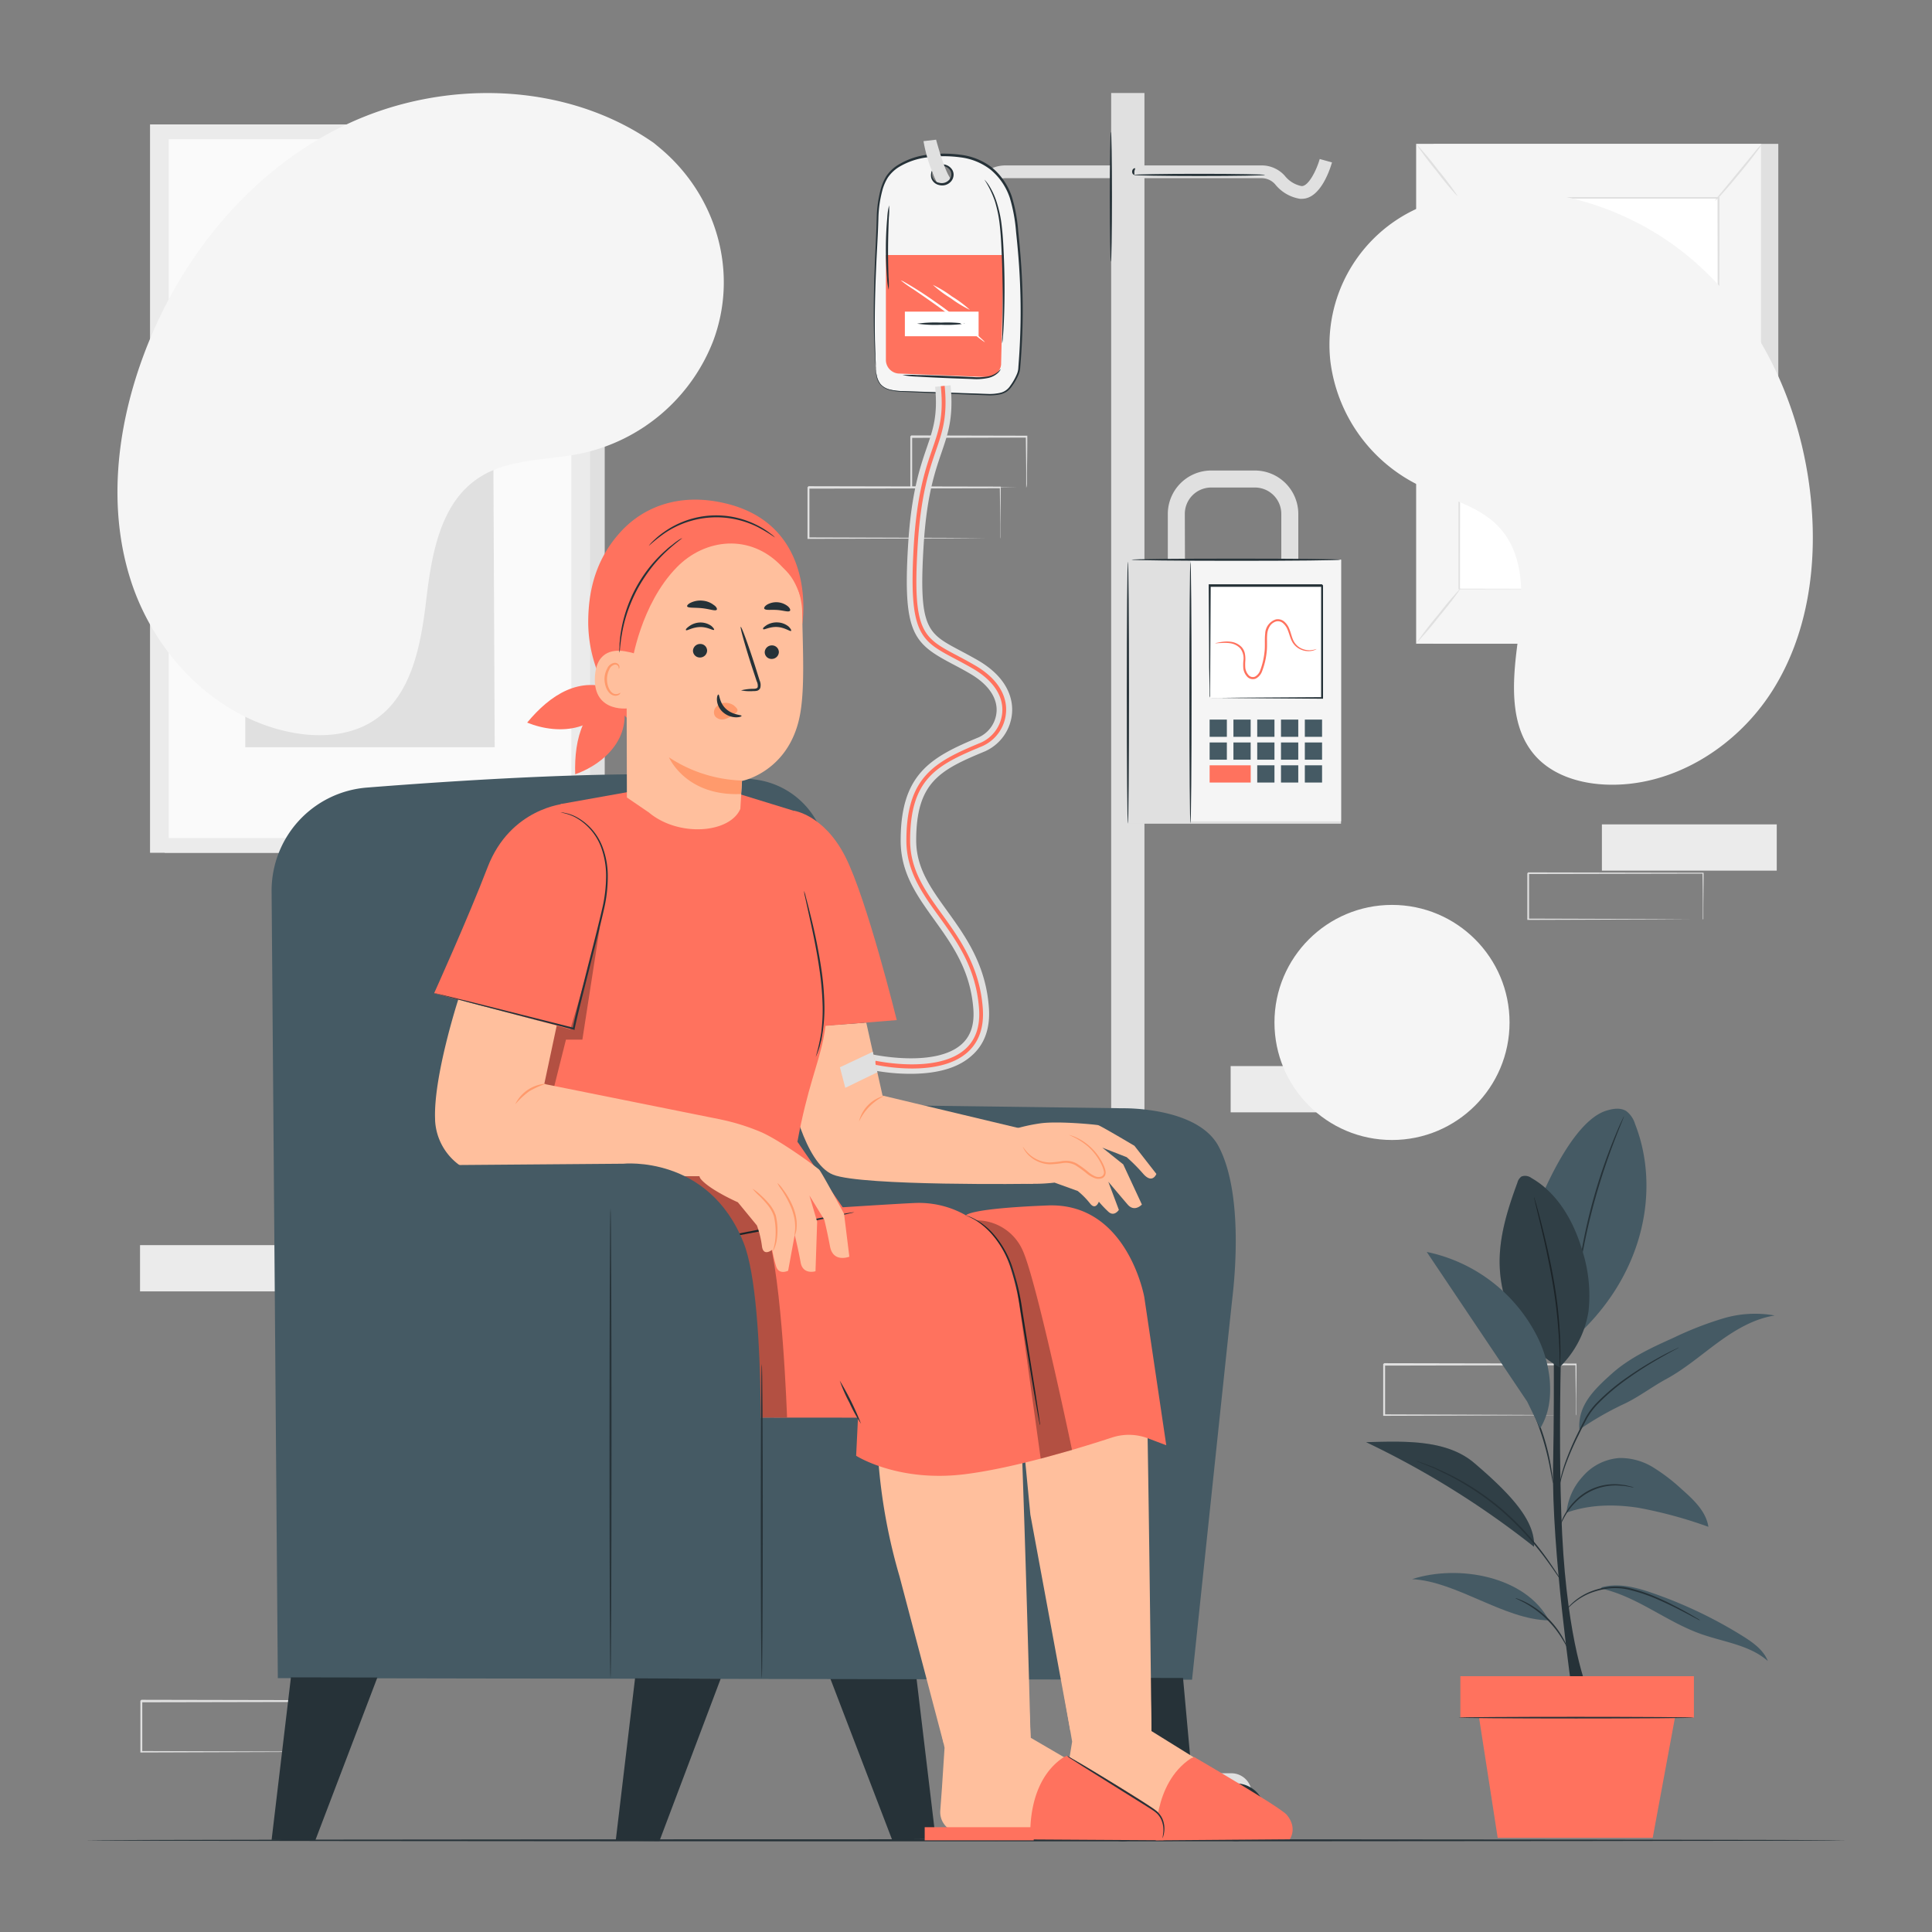 <svg xmlns="http://www.w3.org/2000/svg" viewBox="0 0 500 500"><rect x="0" y="0" width="500" height="500" fill="#808080" stroke="none"/><g id="background-complete"><path d="M407.81,366.31a2.17,2.17,0,0,1,0-.24l0-.67c0-.62,0-1.48,0-2.59,0-2.27-.05-5.53-.08-9.64l.15.15-49.67.1.25-.25h0v6.66c0,2.19,0,4.35,0,6.46l-.25-.25,35.41.12,10.44.07,2.83,0,.74,0h.26s-.07,0-.23,0h-.71l-2.77,0-10.39.07-35.58.11h-.24v-.25c0-2.11,0-4.27,0-6.46v-6.66h0c.51-.51.14-.14.26-.25l49.67.1H408v.15c0,4.15-.07,7.44-.09,9.73,0,1.09,0,2,0,2.56,0,.26,0,.47,0,.64S407.82,366.32,407.81,366.31Z" style="fill:#e0e0e0"></path><path d="M86.17,453.44a1.35,1.35,0,0,1,0-.24c0-.18,0-.4,0-.67,0-.62,0-1.49,0-2.59,0-2.27,0-5.53-.08-9.64l.15.15-49.67.1.25-.25h0v3.34c0,1.11,0,2.22,0,3.31v6.47l-.25-.25,35.4.11,10.45.07,2.83,0h.74l.26,0h-.23l-.71,0-2.77,0-10.39.07-35.58.12h-.24v-.25q0-3.17,0-6.47v-6.65h0l.26-.26,49.67.1h.15v.16c0,4.15-.06,7.44-.08,9.73,0,1.09,0,1.94,0,2.55v.65C86.18,453.37,86.17,453.44,86.17,453.44Z" style="fill:#e0e0e0"></path><path d="M258.84,139.35s0-.09,0-.24l0-.67c0-.62,0-1.48,0-2.59,0-2.27,0-5.53-.09-9.64l.15.15-49.67.1.25-.25h0v13.12l-.25-.25,35.4.11,10.45.08,2.82,0h.74l.26,0s-.07,0-.23,0h-.7l-2.78,0-10.39.07-35.57.12h-.25v-6.71c0-1.1,0-2.21,0-3.32v-3.34h0c.51-.51.15-.14.26-.26l49.67.1H259v.16c0,4.15-.07,7.44-.09,9.73,0,1.09,0,1.94,0,2.55,0,.27,0,.48,0,.65S258.85,139.36,258.84,139.35Z" style="fill:#e0e0e0"></path><path d="M265.58,126.21a1.41,1.41,0,0,1,0-.25c0-.19,0-.42,0-.7,0-.65,0-1.52,0-2.63,0-2.31-.06-5.56-.1-9.56l.18.18-29.85.07c-.22.23.31-.31.26-.25h0v6.75c0,2.19,0,4.33,0,6.37l-.24-.24,21.35.11,6.22.07,1.68,0,.6,0a3.51,3.51,0,0,1-.54,0l-1.63,0-6.16.06-21.52.12h-.24v-.24c0-2,0-4.18,0-6.37v-6.75h0c-.06.05.48-.48.25-.26l29.85.07h.18v.19c0,4-.07,7.34-.1,9.67,0,1.09,0,2,0,2.59S265.59,126.22,265.58,126.21Z" style="fill:#e0e0e0"></path><rect x="36.24" y="322.24" width="45.25" height="11.97" style="fill:#ebebeb"></rect><rect x="318.49" y="275.9" width="45.25" height="11.97" style="fill:#ebebeb"></rect><rect x="42.62" y="32.2" width="113.88" height="188.5" style="fill:#e0e0e0"></rect><rect x="38.83" y="32.2" width="113.88" height="188.5" style="fill:#ebebeb"></rect><rect x="43.68" y="36.02" width="104.18" height="180.86" style="fill:#fafafa"></rect><rect x="63.51" y="59.52" width="64.06" height="133.86" style="fill:#ebebeb"></rect><path d="M63.51,146c-.14-12.5,11.1-24.71,23.48-26.46,5.91-.83,12.18.34,17.7-1.92,9.84-4,13-17.12,22.89-21l.45,96.75H63.51Z" style="fill:#e0e0e0"></path><rect x="370.97" y="37.23" width="89.25" height="129.36" style="fill:#e0e0e0"></rect><rect x="366.5" y="37.23" width="89.25" height="129.36" style="fill:#f5f5f5"></rect><rect x="377.59" y="51.24" width="67.07" height="101.34" style="fill:#fff"></rect><path d="M444.66,152.58s0-.17,0-.49,0-.82,0-1.44c0-1.28,0-3.14,0-5.56,0-4.86,0-11.93-.06-20.88,0-17.87-.07-43.17-.11-73l.22.22-67.06,0h0l.24-.24c0,38.23,0,73.48-.05,101.34l-.19-.19,48.82.1,13.49,0,3.54,0,1.22,0-1.18,0-3.51,0-13.44,0-48.94.1h-.19v-.19c0-27.86,0-63.11,0-101.34V51h.25l67.06,0h.23v.22c0,29.86-.08,55.21-.1,73.12,0,8.92,0,16-.06,20.83,0,2.4,0,4.25,0,5.51,0,.61,0,1.08,0,1.41S444.66,152.58,444.66,152.58Z" style="fill:#e0e0e0"></path><path d="M456,37.23a15.59,15.59,0,0,1-1.59,2.31c-1,1.39-2.51,3.27-4.19,5.31S447,48.7,445.81,50a14.92,14.92,0,0,1-2,2,17.88,17.88,0,0,1,1.7-2.22l4.3-5.22,4.29-5.21A18,18,0,0,1,456,37.23Z" style="fill:#e0e0e0"></path><path d="M445,152.25a83.39,83.39,0,0,0,11.7,14.63" style="fill:#fff"></path><path d="M456.7,166.88a12.91,12.91,0,0,1-2-1.85,63.75,63.75,0,0,1-4.41-5,62.84,62.84,0,0,1-3.88-5.4,13.16,13.16,0,0,1-1.37-2.4,18.9,18.9,0,0,1,1.65,2.21c1,1.38,2.37,3.27,4,5.29s3.15,3.78,4.28,5A19.38,19.38,0,0,1,456.7,166.88Z" style="fill:#e0e0e0"></path><path d="M366.49,166.49q5.85-7.22,11.69-14.42" style="fill:#fff"></path><path d="M378.18,152.07a90.89,90.89,0,0,1-5.66,7.36,92.83,92.83,0,0,1-6,7.06,89.93,89.93,0,0,1,5.66-7.37A86.68,86.68,0,0,1,378.18,152.07Z" style="fill:#e0e0e0"></path><path d="M366.5,37.23A79.4,79.4,0,0,1,372.18,44a77.28,77.28,0,0,1,5.29,7.09,79.49,79.49,0,0,1-5.67-6.79A83.7,83.7,0,0,1,366.5,37.23Z" style="fill:#e0e0e0"></path><rect x="401.31" y="71.82" width="22.46" height="63.77" style="fill:#e0e0e0"></rect><rect x="414.57" y="213.35" width="45.25" height="11.97" style="fill:#ebebeb"></rect><path d="M440.68,237.93a2,2,0,0,1,0-.22l0-.61c0-.56,0-1.35,0-2.36,0-2.06,0-5-.08-8.78l.14.14-45.25.09c.11-.1-.23.23.23-.23h0v12l-.23-.22,32.25.1,9.52.06,2.57,0,.67,0h.24s-.06,0-.21,0h-.64l-2.53,0-9.46.06-32.41.11h-.22v-.23c0-1.92,0-3.89,0-5.89V226h0l.23-.23,45.25.09h.14V226c0,3.78-.06,6.78-.07,8.87,0,1,0,1.77,0,2.32,0,.24,0,.44,0,.59S440.69,237.94,440.68,237.93Z" style="fill:#e0e0e0"></path></g><g id="background-simple"><path d="M169.21,37l1.53,1.27C183.65,49,189.86,65.9,186.35,82.17a43,43,0,0,1-1.81,6.16,47.28,47.28,0,0,1-34,29c-9,1.88-18.92,1.29-26.57,6.29-10,6.5-12.25,19.75-13.64,31.48s-3.7,25-13.7,31.44c-6.26,4.05-14.35,4.42-21.69,2.91-19.44-4-34.91-20.28-41-38.95s-3.8-39.24,2.89-57.67c9.37-25.81,27.92-48.91,53-60.7S146.48,21.12,169.21,37Z" style="fill:#f5f5f5"></path><path d="M368.45,53.17l-1.58.75a38.73,38.73,0,0,0-22.58,39.49,41.43,41.43,0,0,0,22.55,32c7.22,3.56,15.77,5.21,21.19,11.11,7.05,7.69,6.1,19.42,4.74,29.68s-2.28,22,4.8,29.67c4.44,4.79,11.22,6.86,17.78,7.17,17.37.83,34-9.63,43.26-24.16s11.74-32.48,10.06-49.57c-2.35-24-13.08-47.58-31.78-63S391.19,44.63,368.45,53.17Z" style="fill:#f5f5f5"></path><circle cx="360.25" cy="264.61" r="30.42" style="fill:#f5f5f5"></circle></g><g id="Floor"><path d="M477.88,476.28c0,.14-102,.26-227.87.26s-227.89-.12-227.89-.26S124.13,476,250,476,477.88,476.13,477.88,476.28Z" style="fill:#263238"></path></g><g id="Plant"><path d="M406.94,438.43s-5.44-37.42-5-59.19,0-46.26,0-46.26h2.51s-1.7,43.21.15,69.27,6.71,36.18,6.71,36.18h-4.35" style="fill:#263238"></path><path d="M423.15,290.88a6.57,6.57,0,0,0-2.28-3.34c-1.6-1-3.68-.59-5.46,0-7.57,2.68-14.29,16.81-17.35,24.24l10.06,33.89C426.27,328.87,429.42,306.77,423.15,290.88Z" style="fill:#455a64"></path><path d="M420.28,288.91a2.12,2.12,0,0,1-.15.44l-.49,1.24c-.44,1.06-1.06,2.62-1.8,4.54-1.48,3.85-3.37,9.23-5.06,15.29s-2.83,11.65-3.55,15.72c-.36,2-.63,3.68-.8,4.82-.08.53-.16,1-.21,1.31a2.85,2.85,0,0,1-.1.45,1.46,1.46,0,0,1,0-.46c0-.35.08-.79.13-1.32.13-1.15.35-2.81.67-4.85A143.5,143.5,0,0,1,417.57,295c.77-1.91,1.43-3.45,1.92-4.5l.57-1.2A2.07,2.07,0,0,1,420.28,288.91Z" style="fill:#263238"></path><path d="M403.64,353.84c-9.42-5.21-15-15-15.5-25.77-.36-7.52,1.95-14.91,4.57-22a2.78,2.78,0,0,1,1.06-1.59,2.7,2.7,0,0,1,2.57.4c6.85,3.9,11,11.34,13.21,18.91a38.18,38.18,0,0,1,1.56,15.55,25.84,25.84,0,0,1-7.47,14.47" style="fill:#455a64"></path><path d="M403.64,353.84a2.71,2.71,0,0,1,0-.45c0-.35,0-.78,0-1.31,0-1.12-.05-2.76-.14-4.77a130.33,130.33,0,0,0-1.75-15.66c-1.05-6.07-2.31-11.51-3.25-15.44-.46-1.92-.84-3.5-1.12-4.65-.11-.52-.21-.94-.29-1.27a2.14,2.14,0,0,1-.07-.45,1.59,1.59,0,0,1,.15.43l.37,1.25c.31,1.08.74,2.66,1.24,4.62,1,3.91,2.33,9.35,3.38,15.44a113.9,113.9,0,0,1,1.63,15.71c.06,2,.06,3.67,0,4.8,0,.52,0,1-.05,1.3A1.66,1.66,0,0,1,403.64,353.84Z" style="fill:#263238"></path><g style="opacity:0.3"><path d="M403.64,353.84c-9.42-5.21-15-15-15.5-25.77-.36-7.52,1.95-14.91,4.57-22a2.78,2.78,0,0,1,1.06-1.59,2.7,2.7,0,0,1,2.57.4c6.85,3.9,11,11.34,13.21,18.91a38.18,38.18,0,0,1,1.56,15.55,25.84,25.84,0,0,1-7.47,14.47"></path></g><path d="M414.28,411.09c9.28,2,16.92,8.58,25.88,11.77,5.92,2.1,12.62,2.85,17.35,7-1.14-2.87-3.83-4.77-6.44-6.41a115.23,115.23,0,0,0-23.45-11.19c-4.21-1.46-8.78-2.67-13.08-1.48" style="fill:#455a64"></path><path d="M400.87,419.36c-11.63-.19-23.86-10.09-35.43-10.68,12.1-3.91,29.44-.71,35.43,10.68" style="fill:#455a64"></path><path d="M405.41,391.48c5.9-2.13,12.38-2.23,18.58-1.27a113.72,113.72,0,0,1,18.14,4.93c-.6-4-3.87-7.06-6.93-9.75a48,48,0,0,0-7.29-5.59,16.2,16.2,0,0,0-8.73-2.47,13.79,13.79,0,0,0-9.64,4.86,16,16,0,0,0-4.13,9.29" style="fill:#455a64"></path><path d="M381.55,378.64c-7.31-6.24-18.39-5.63-28-5.41A227.88,227.88,0,0,1,397,400.3C397.38,393.5,390.79,386.53,381.55,378.64Z" style="fill:#455a64"></path><g style="opacity:0.3"><path d="M381.55,378.64c-7.31-6.24-18.39-5.63-28-5.41A227.88,227.88,0,0,1,397,400.3C397.38,393.5,390.79,386.53,381.55,378.64Z"></path></g><path d="M408.7,370A81.85,81.85,0,0,1,420,363.48c3.85-1.75,7.44-4.53,11.16-6.55,4.82-2.61,9-6.24,13.43-9.48s9.29-6.16,14.7-7a28.77,28.77,0,0,0-13.38.77,87.35,87.35,0,0,0-12.6,4.9c-5.7,2.57-11.51,5.21-16.17,9.38s-8.89,8.29-8.39,14.53" style="fill:#455a64"></path><path d="M439.94,419.36l-.36-.16-1-.53c-.87-.46-2.13-1.15-3.71-1.95-.78-.41-1.65-.84-2.59-1.29s-1.95-.92-3-1.38a43.79,43.79,0,0,0-7.16-2.49,15.37,15.37,0,0,0-7.45-.19,20.28,20.28,0,0,0-3.16.94,16,16,0,0,0-2.55,1.31,16.44,16.44,0,0,0-3.21,2.65c-.67.72-1,1.16-1,1.14a1.33,1.33,0,0,1,.21-.34c.15-.22.38-.53.7-.91a15.06,15.06,0,0,1,3.17-2.79,16,16,0,0,1,2.58-1.38,20.35,20.35,0,0,1,3.2-1,15.51,15.51,0,0,1,7.64.15,42.51,42.51,0,0,1,7.21,2.55c1.08.48,2.09.95,3,1.42s1.8.91,2.57,1.34c1.57.83,2.81,1.56,3.66,2.07l1,.59C439.84,419.26,440,419.34,439.94,419.36Z" style="fill:#263238"></path><path d="M392.2,413.6a2.56,2.56,0,0,1,.72.21,15.88,15.88,0,0,1,1.9.82,23.07,23.07,0,0,1,9.71,9.33,18.2,18.2,0,0,1,.9,1.86,3,3,0,0,1,.24.72c-.07,0-.5-1-1.4-2.43a25.53,25.53,0,0,0-4.19-5.24,26.36,26.36,0,0,0-5.4-4C393.17,414.06,392.17,413.67,392.2,413.6Z" style="fill:#263238"></path><path d="M366.48,378.06a2.72,2.72,0,0,1,.5.15l1.39.49,2.2.81c.86.32,1.79.79,2.84,1.26a66.64,66.64,0,0,1,15.13,9.64,72.88,72.88,0,0,1,7.06,6.95,75.93,75.93,0,0,1,5,6.34c1.32,1.88,2.33,3.45,3,4.53.33.51.59.92.79,1.25a3.11,3.11,0,0,1,.26.44,2.5,2.5,0,0,1-.32-.4c-.21-.27-.5-.67-.86-1.2-.74-1.06-1.78-2.6-3.13-4.45s-3.05-4-5.06-6.26a77.13,77.13,0,0,0-7-6.89,71.06,71.06,0,0,0-15-9.69c-1-.48-2-1-2.81-1.3l-2.17-.88-1.36-.56A3.6,3.6,0,0,1,366.48,378.06Z" style="fill:#263238"></path><path d="M422.85,384.94a3.53,3.53,0,0,1-.93-.12l-1.07-.19c-.41-.08-.9-.09-1.43-.14a14.57,14.57,0,0,0-8,1.58,14.4,14.4,0,0,0-3.64,2.69,17.06,17.06,0,0,0-2.34,2.89,24.81,24.81,0,0,0-1.59,3.05,3.06,3.06,0,0,1,.23-.9,13.29,13.29,0,0,1,1.12-2.3,15.46,15.46,0,0,1,2.31-3,14.15,14.15,0,0,1,11.92-4.29c.53.07,1,.1,1.44.2l1.06.27A5,5,0,0,1,422.85,384.94Z" style="fill:#263238"></path><path d="M434.53,348.71a4.47,4.47,0,0,1-.44.27l-1.3.7c-1.13.61-2.75,1.51-4.72,2.67s-4.28,2.62-6.74,4.38a56,56,0,0,0-7.51,6.3,19.09,19.09,0,0,0-3.08,4c-.76,1.46-1.49,2.87-2.15,4.23a74.46,74.46,0,0,0-3.23,7.35,43.52,43.52,0,0,0-1.57,5.18c-.3,1.24-.41,1.94-.45,1.93a2.47,2.47,0,0,1,.05-.51c0-.34.11-.83.24-1.46a37.42,37.42,0,0,1,1.45-5.24,70.81,70.81,0,0,1,3.16-7.42c.66-1.37,1.39-2.78,2.14-4.25a19,19,0,0,1,3.14-4.08,54.4,54.4,0,0,1,7.59-6.32c2.49-1.75,4.82-3.18,6.81-4.33s3.64-2,4.79-2.55l1.34-.64A1.77,1.77,0,0,1,434.53,348.71Z" style="fill:#263238"></path><path d="M401.94,383.9a4.68,4.68,0,0,1-.23-1c-.14-.72-.31-1.62-.51-2.69a68.76,68.76,0,0,0-5.52-17.08l-1.13-2.49a5.27,5.27,0,0,1-.38-.93,3.94,3.94,0,0,1,.52.86c.31.57.74,1.4,1.26,2.43a58,58,0,0,1,5.54,17.16c.18,1.14.31,2.07.38,2.71A5.81,5.81,0,0,1,401.94,383.9Z" style="fill:#263238"></path><path d="M401.1,357.46a31.76,31.76,0,0,0-3.78-12.55A41.44,41.44,0,0,0,369.24,324l26,38.74,3.36,6.92C400.88,365.87,401.39,361.85,401.1,357.46Z" style="fill:#455a64"></path><rect x="377.94" y="433.8" width="60.44" height="10.71" style="fill:#FF725E"></rect><polygon points="382.45 442.39 387.6 475.62 427.72 475.62 433.87 442.39 382.45 442.39" style="fill:#FF725E"></polygon><path d="M438.34,444.52c0,.12-13.63.22-30.44.22s-30.45-.1-30.45-.22,13.63-.21,30.45-.21S438.34,444.41,438.34,444.52Z" style="fill:#263238"></path></g><g id="Character"><path d="M336.92,51.45l-.48,0A10.33,10.33,0,0,1,330,47.69a4.65,4.65,0,0,0-3.5-1.58H260.26a5.83,5.83,0,0,0-4,1.59c-1.77,1.66-4.5,3.64-7.43,3.64-3.73,0-6.41-3.32-7.41-6.62l3.16-.95c.52,1.71,2.08,4.27,4.25,4.27,1.45,0,3.29-1,5.18-2.74a9.1,9.1,0,0,1,6.24-2.49h66.26a8,8,0,0,1,6,2.69,7.37,7.37,0,0,0,4.29,2.65c1.76.18,3.89-4,4.74-7l3.18.88C344.43,43,342,51.45,336.92,51.45Z" style="fill:#e0e0e0"></path><rect x="287.57" y="24.06" width="8.61" height="434.86" transform="translate(583.75 482.99) rotate(180)" style="fill:#e0e0e0"></rect><path d="M257.25,464.17h66.68a5.25,5.25,0,0,0-5.25-5.25H262.49a5.25,5.25,0,0,0-5.24,5.25Z" style="fill:#e0e0e0"></path><path d="M312.41,469a7.46,7.46,0,1,0,7.45-7.45A7.46,7.46,0,0,0,312.41,469Z" style="fill:#263238"></path><circle cx="257.83" cy="469" r="7.45" transform="translate(-71.64 47.23) rotate(-9.2)" style="fill:#263238"></circle><circle cx="290.59" cy="469.05" r="7.45" transform="translate(-75.12 55.88) rotate(-9.73)" style="fill:#263238"></circle><path d="M293.39,45.27c0-.16,7.6-.29,17-.29s17,.13,17,.29-7.61.29-17,.29S293.39,45.43,293.39,45.27Z" style="fill:#263238"></path><path d="M293.54,45.19c-.09.14-.63-.2-.54-.9s.74-.86.78-.7-.17.42-.21.79S293.65,45.08,293.54,45.19Z" style="fill:#263238"></path><path d="M287.5,67.72c-.16,0-.29-7.53-.29-16.8s.13-16.8.29-16.8.28,7.52.28,16.8S287.65,67.72,287.5,67.72Z" style="fill:#263238"></path><path d="M336,151.05H302.23V133a11.25,11.25,0,0,1,11.23-11.23h11.27A11.25,11.25,0,0,1,336,133Zm-29.33-4.4h24.93V133a6.83,6.83,0,0,0-6.83-6.83H313.46a6.83,6.83,0,0,0-6.83,6.83Z" style="fill:#e0e0e0"></path><rect x="291.91" y="144.85" width="55.16" height="68.31" transform="translate(638.97 358.02) rotate(180)" style="fill:#e0e0e0"></rect><rect x="308.09" y="144.85" width="38.97" height="67.7" transform="translate(655.16 357.4) rotate(180)" style="fill:#f5f5f5"></rect><rect x="313.04" y="151.46" width="29.11" height="29.11" style="fill:#fff"></rect><path d="M313,180.56s0-.16,0-.51,0-.89,0-1.53c0-1.4,0-3.38-.07-5.89,0-5.15-.07-12.44-.12-21.17v-.25H313l29.11,0,.29.29h0v7.83q0,3.85,0,7.52c0,4.89,0,9.5,0,13.73v.25h-.25L321,180.68l-5.88-.06-1.54,0a3.28,3.28,0,0,1-.51,0l.57,0,1.58,0,5.94-.07,21-.13-.25.25c0-4.23,0-8.84,0-13.73q0-3.66,0-7.52v-7.83h0l.28.28-29.11,0,.25-.24c-.05,8.66-.09,15.9-.12,21,0,2.52-.05,4.52-.07,5.94,0,.66,0,1.18,0,1.58A4.38,4.38,0,0,1,313,180.56Z" style="fill:#263238"></path><path d="M292.85,144.85c0-.16,12.11-.28,27-.28s27,.12,27,.28-12.1.29-27,.29S292.85,145,292.85,144.85Z" style="fill:#263238"></path><path d="M291.9,213.16c-.16,0-.29-15.18-.29-33.89s.13-33.9.29-33.9.29,15.17.29,33.9S292.06,213.16,291.9,213.16Z" style="fill:#263238"></path><path d="M308.09,213.16c-.15,0-.28-15.18-.28-33.89s.13-33.9.28-33.9.29,15.17.29,33.9S308.25,213.16,308.09,213.16Z" style="fill:#263238"></path><rect x="337.69" y="186.22" width="4.46" height="4.46" transform="translate(679.84 376.91) rotate(180)" style="fill:#455a64"></rect><rect x="331.53" y="186.22" width="4.47" height="4.46" transform="translate(667.52 376.91) rotate(180)" style="fill:#455a64"></rect><rect x="325.37" y="186.22" width="4.46" height="4.46" transform="translate(655.2 376.91) rotate(180)" style="fill:#455a64"></rect><rect x="319.21" y="186.22" width="4.46" height="4.46" transform="translate(642.88 376.91) rotate(180)" style="fill:#455a64"></rect><rect x="313.04" y="186.22" width="4.46" height="4.46" transform="translate(630.55 376.91) rotate(180)" style="fill:#455a64"></rect><rect x="337.69" y="192.14" width="4.46" height="4.46" transform="translate(679.84 388.75) rotate(180)" style="fill:#455a64"></rect><rect x="331.53" y="192.14" width="4.47" height="4.46" transform="translate(667.52 388.75) rotate(180)" style="fill:#455a64"></rect><rect x="325.37" y="192.14" width="4.46" height="4.46" transform="translate(655.2 388.75) rotate(180)" style="fill:#455a64"></rect><rect x="319.21" y="192.14" width="4.46" height="4.46" transform="translate(642.88 388.75) rotate(180)" style="fill:#455a64"></rect><rect x="313.04" y="192.14" width="4.46" height="4.46" transform="translate(630.55 388.75) rotate(180)" style="fill:#455a64"></rect><rect x="337.69" y="198.06" width="4.46" height="4.46" transform="translate(679.84 400.58) rotate(180)" style="fill:#455a64"></rect><rect x="331.53" y="198.06" width="4.47" height="4.46" transform="translate(667.52 400.58) rotate(180)" style="fill:#455a64"></rect><rect x="325.37" y="198.06" width="4.46" height="4.46" transform="translate(655.2 400.58) rotate(180)" style="fill:#455a64"></rect><rect x="313.04" y="198.06" width="10.63" height="4.46" transform="translate(636.72 400.58) rotate(180)" style="fill:#FF725E"></rect><path d="M314.5,166.49a1.55,1.55,0,0,1,.48-.14c.32-.07.78-.17,1.4-.25a7.76,7.76,0,0,1,2.26,0,4.66,4.66,0,0,1,2.69,1.36,3.5,3.5,0,0,1,.83,1.61,7.59,7.59,0,0,1,.13,1.91,11.39,11.39,0,0,0,0,1.94,3.52,3.52,0,0,0,.81,1.76,1.47,1.47,0,0,0,1.72.42,3,3,0,0,0,1.31-1.59,19.28,19.28,0,0,0,1.11-4.65c.22-1.64,0-3.24.19-4.88a4,4,0,0,1,2.73-3.67,2.54,2.54,0,0,1,2.19.55,4.65,4.65,0,0,1,1.24,1.69c.53,1.23.71,2.42,1.21,3.35a4.32,4.32,0,0,0,2,1.92,5,5,0,0,0,2.1.47,6.9,6.9,0,0,0,1.84-.33,1.5,1.5,0,0,1-.43.24,4,4,0,0,1-1.4.31,4.86,4.86,0,0,1-2.24-.4,4.61,4.61,0,0,1-2.24-2c-.56-1-.78-2.22-1.29-3.35a4.35,4.35,0,0,0-1.12-1.5,2,2,0,0,0-1.76-.43,2.86,2.86,0,0,0-1.6,1.18,4.51,4.51,0,0,0-.7,2.05c-.15,1.5.06,3.18-.17,4.87a19,19,0,0,1-1.17,4.81,3.45,3.45,0,0,1-1.6,1.87,2,2,0,0,1-2.32-.56,3.86,3.86,0,0,1-.92-2,10.75,10.75,0,0,1,0-2,4.25,4.25,0,0,0-.79-3.23,4.42,4.42,0,0,0-2.45-1.32,8.83,8.83,0,0,0-2.18-.1C315.19,166.42,314.51,166.53,314.5,166.49Z" style="fill:#FF725E"></path><path d="M226.71,95.5a6.42,6.42,0,0,0,1.2,3.93c1.34,1.53,3.77,1.73,5.92,1.81l21.31.79c2.11.08,4.52,0,5.91-1.4,1-1,2.62-3.73,2.74-5.11A179,179,0,0,0,263,57.78c-.44-3.74-1.15-7.56-3.33-10.74s-4.94-5.53-10.29-6.6c-10-1.49-18.37,1.25-20.56,6.63-1.95,4.76-1.64,9.22-1.91,14.3A283.71,283.71,0,0,0,226.71,95.5Zm14.78-51.9a2.45,2.45,0,0,1,2.26-.94h0a2.76,2.76,0,0,1,2.67,2,2.53,2.53,0,0,1-1.51,2.81,3,3,0,0,1-3.34-.69A2.67,2.67,0,0,1,241.49,43.6Z" style="fill:#f5f5f5"></path><path d="M226.71,95.5a6.42,6.42,0,0,0,1.2,3.93c1.34,1.53,3.77,1.73,5.92,1.81l21.31.79c2.11.08,4.52,0,5.91-1.4,1-1,2.62-3.73,2.74-5.11A179,179,0,0,0,263,57.78c-.44-3.74-1.15-7.56-3.33-10.74s-4.94-5.53-10.29-6.6c-10-1.49-18.37,1.25-20.56,6.63-1.95,4.76-1.64,9.22-1.91,14.3A283.71,283.71,0,0,0,226.71,95.5Zm14.78-51.9a2.45,2.45,0,0,1,2.26-.94h0a2.76,2.76,0,0,1,2.67,2,2.53,2.53,0,0,1-1.51,2.81,3,3,0,0,1-3.34-.69A2.67,2.67,0,0,1,241.49,43.6Z" style="fill:none"></path><path d="M241.49,43.6s-.06.23-.17.63a2.81,2.81,0,0,0,0,1.64,2.33,2.33,0,0,0,1.78,1.44,2.55,2.55,0,0,0,2.61-.85,2,2,0,0,0,.08-2.55,2.72,2.72,0,0,0-2-1h-.05a2.67,2.67,0,0,0-1.67.35c-.37.21-.5.42-.54.4s0-.29.41-.59a2.6,2.6,0,0,1,1.9-.55h-.05a3.07,3.07,0,0,1,2.44,1.13,2.43,2.43,0,0,1,.56,1.57,2.7,2.7,0,0,1-.6,1.66,3.05,3.05,0,0,1-3.18,1,2.7,2.7,0,0,1-2-1.83,2.8,2.8,0,0,1,.18-1.84C241.29,43.76,241.46,43.58,241.49,43.6Z" style="fill:#263238"></path><path d="M226.71,95.5a2.9,2.9,0,0,1-.06-.46c0-.33-.06-.77-.11-1.34-.09-1.18-.19-2.92-.28-5.17-.18-4.49-.2-11,.1-19,.13-4,.42-8.4.53-13.12a31.1,31.1,0,0,1,1-7.29,12.57,12.57,0,0,1,1.52-3.58,10,10,0,0,1,2.88-2.78A18.82,18.82,0,0,1,240,40.05a32.2,32.2,0,0,1,8.55,0,16.43,16.43,0,0,1,8.2,3.33,16.78,16.78,0,0,1,5.12,7.53,41.47,41.47,0,0,1,1.65,9q.48,4.46.77,8.79c.38,5.78.48,11.36.31,16.68q-.13,4-.41,7.76c-.05.62-.1,1.25-.15,1.86a5.5,5.5,0,0,1-.4,1.87,15.42,15.42,0,0,1-1.81,3.17,5.44,5.44,0,0,1-1.28,1.3,5.2,5.2,0,0,1-1.65.7,13.18,13.18,0,0,1-3.4.26l-6.29-.25-10.83-.45-4.44-.19a15.64,15.64,0,0,1-3.73-.47,4.77,4.77,0,0,1-2.54-1.58,4.7,4.7,0,0,1-.84-2,8.7,8.7,0,0,1-.16-1.8,2.62,2.62,0,0,1,.06.45c0,.3.09.75.21,1.32a4.65,4.65,0,0,0,.87,2,4.54,4.54,0,0,0,2.46,1.48,15.74,15.74,0,0,0,3.68.41l4.44.15,10.83.36,6.3.21a12.43,12.43,0,0,0,3.27-.26,4.16,4.16,0,0,0,2.66-1.84,14.93,14.93,0,0,0,1.74-3.07,4.77,4.77,0,0,0,.36-1.73c.05-.61.09-1.24.14-1.86q.27-3.76.38-7.74c.16-5.3.05-10.87-.33-16.62q-.3-4.32-.78-8.77a41.81,41.81,0,0,0-1.62-8.84,16.22,16.22,0,0,0-4.95-7.28,15.86,15.86,0,0,0-7.92-3.22,31.5,31.5,0,0,0-8.4,0,18.53,18.53,0,0,0-7.54,2.58,9.72,9.72,0,0,0-2.74,2.64,12.11,12.11,0,0,0-1.46,3.43,30.83,30.83,0,0,0-1,7.17c-.13,4.71-.45,9.11-.6,13.12-.35,8-.39,14.51-.28,19,.05,2.24.13,4,.18,5.16,0,.57,0,1,.05,1.35A2.69,2.69,0,0,1,226.71,95.5Z" style="fill:#263238"></path><path d="M232.82,96.68l22.39.89a3.61,3.61,0,0,0,3.87-3.18L259.76,66H229.27V93.29A3.54,3.54,0,0,0,232.82,96.68Z" style="fill:#FF725E"></path><path d="M254.77,46.5s.12.1.31.32a10.73,10.73,0,0,1,.76,1,18.49,18.49,0,0,1,2,4.19,31.66,31.66,0,0,1,1.44,6.76c.3,2.59.43,5.44.55,8.43.23,6,.16,11.4,0,15.32-.08,2-.18,3.54-.27,4.63a12.27,12.27,0,0,1-.19,1.7,9.54,9.54,0,0,1,0-1.71c0-1.19.06-2.75.09-4.63.06-3.92.07-9.33-.16-15.29-.12-3-.23-5.83-.5-8.39a33.63,33.63,0,0,0-1.3-6.69A24.86,24.86,0,0,0,254.77,46.5Z" style="fill:#263238"></path><path d="M230,75a15.74,15.74,0,0,1-.44-3.18c-.17-2-.31-4.72-.3-7.74s.18-5.77.37-7.75a14.88,14.88,0,0,1,.47-3.17,21.2,21.2,0,0,1-.07,3.2c-.08,2-.18,4.7-.2,7.72s.06,5.74.13,7.71A21.61,21.61,0,0,1,230,75Z" style="fill:#263238"></path><path d="M233.56,97.07a25.56,25.56,0,0,1,3.83,0c2.36,0,5.62.14,9.23.28l5.07.22a15.52,15.52,0,0,0,4.08-.17,5.72,5.72,0,0,0,2.44-1.13c.5-.41.69-.73.73-.7s-.1.37-.58.86a5.42,5.42,0,0,1-2.5,1.36,14.47,14.47,0,0,1-4.19.3l-5.08-.18c-3.6-.14-6.86-.3-9.22-.44A24.63,24.63,0,0,1,233.56,97.07Z" style="fill:#263238"></path><rect x="234.18" y="80.65" width="19.08" height="6.37" transform="translate(487.44 167.67) rotate(180)" style="fill:#fff"></rect><path d="M237.34,83.77a33.93,33.93,0,0,1,6.2-.28,34,34,0,0,1,6.2.28,34,34,0,0,1-6.2.28A33.93,33.93,0,0,1,237.34,83.77Z" style="fill:#263238"></path><path d="M233.12,72.56a4.33,4.33,0,0,1,1,.47c.6.33,1.45.84,2.5,1.48,2.08,1.29,4.9,3.16,7.91,5.37s5.64,4.36,7.49,6c.93.8,1.66,1.47,2.16,1.94a4.15,4.15,0,0,1,.73.78,33.17,33.17,0,0,1-3.15-2.41c-1.91-1.52-4.56-3.6-7.56-5.81s-5.78-4.12-7.8-5.49A32.52,32.52,0,0,1,233.12,72.56Z" style="fill:#fff"></path><path d="M241.43,73.72a29.72,29.72,0,0,1,4.93,3A29.52,29.52,0,0,1,251,80.19a29.72,29.72,0,0,1-4.93-3A29.52,29.52,0,0,1,241.43,73.72Z" style="fill:#fff"></path><path d="M242.46,47.1A38.36,38.36,0,0,1,239,36.53l3.26-.38s2.05,7.73,3.63,9.89Z" style="fill:#e0e0e0"></path><path d="M237.16,434.1l5,41.84-11.31.11-16.07-41.91Z" style="fill:#263238"></path><path d="M70.29,230.66A26.77,26.77,0,0,1,95,203.82c29.28-2.31,76.88-5.22,100.56-2.06a21.21,21.21,0,0,1,17.94,16.49L228.25,286l62.31.82s19.39-.44,24.83,9.89c5.58,10.6,4.73,28.8,3.57,39-.77,6.78-10.46,99-10.46,99L71.9,434.3Z" style="fill:#455a64"></path><path d="M186.51,434.46l-15.85,42-11.31-.11,5-42Z" style="fill:#263238"></path><polygon points="306.17 434.26 309.85 474.81 298.54 474.7 284.38 434.21 306.17 434.26" style="fill:#263238"></polygon><path d="M97.66,434.14,81.6,476.28l-11.31-.11,5-42.07Z" style="fill:#263238"></path><path d="M235.6,277.9a51.91,51.91,0,0,1-10.44-1.07l.86-3.9c.16,0,15.83,3.4,22.74-2.59,2.42-2.1,3.45-5.12,3.14-9.23-.76-10.05-5.49-16.62-10.06-23s-8.75-12.16-8.75-20.57c0-17.14,7.63-21.53,20.17-26.71a7.91,7.91,0,0,0,4.65-6.62c.25-3.63-2.16-7.12-6.8-9.83-1.7-1-3.27-1.83-4.66-2.56-10-5.29-12.83-7.84-11.44-30.69.82-13.56,3.05-20.06,4.84-25.29,1.67-4.84,2.87-8.34,2.16-15.74l4-.38c.79,8.26-.6,12.3-2.35,17.42s-3.85,11.21-4.64,24.23c-1.29,21.3,1,22.49,9.32,26.92,1.43.75,3,1.6,4.81,2.63,8.12,4.75,9,10.54,8.77,13.57a11.88,11.88,0,0,1-7.11,10c-11.62,4.8-17.69,8-17.7,23,0,7.12,3.71,12.27,8,18.23,4.67,6.49,10,13.84,10.81,25,.4,5.38-1.11,9.61-4.52,12.55C247.22,277,241,277.9,235.6,277.9Z" style="fill:#e0e0e0"></path><path d="M236,276.53a49.21,49.21,0,0,1-9.61-1l.22-1c.16,0,15.77,3.42,23.07-2.91,2.8-2.42,4.05-6,3.69-10.66-.79-10.47-5.64-17.22-10.34-23.74-4.35-6-8.46-11.76-8.46-19.69,0-16.54,7.32-20.39,19.24-25.32a9.38,9.38,0,0,0,5.58-7.91c.29-4.23-2.39-8.22-7.55-11.23-1.72-1-3.31-1.84-4.7-2.58-9-4.77-12-6.37-10.66-29.28.81-13.36,3-19.75,4.77-24.89s3-8.65,2.23-16.37l1-.1c.77,7.94-.57,11.85-2.27,16.79s-3.92,11.41-4.72,24.63c-1.35,22.26,1.31,23.67,10.12,28.33,1.41.75,3,1.59,4.75,2.61,7.42,4.33,8.22,9.48,8,12.16a10.38,10.38,0,0,1-6.19,8.76c-11.89,4.91-18.62,8.47-18.63,24.4,0,7.61,4,13.19,8.28,19.11,4.55,6.32,9.71,13.49,10.52,24.24.38,5-1,8.86-4,11.5C246.58,275.69,240.9,276.53,236,276.53Z" style="fill:#FF725E"></path><path d="M192.72,368.77c0,.12,6.65-2,14.75-4.69s14.65-5,14.61-5.12-6.64,2-14.75,4.68S192.68,368.65,192.72,368.77Z" style="fill:#455a64"></path><path d="M164.34,328.43l24.88-3.38s47.73-7.32,74-10.57a64.62,64.62,0,0,1,16.12,0c9.64,1.93,15.77,18.31,17.05,32.93C297,354.75,298,448,298,448l-21-.06L266.66,392l-3.46-35.89L223,366.35l-52.61-.18C163.91,361.08,164.34,328.43,164.34,328.43Z" style="fill:#ffbf9d"></path><path d="M263.22,341.79a6.35,6.35,0,0,0,0,1.35c0,.86.16,2.11.33,3.65.33,3.07.89,7.31,1.56,12s1.34,8.9,1.85,11.94c.26,1.53.48,2.76.65,3.61a7.5,7.5,0,0,0,.31,1.31,8.15,8.15,0,0,0-.13-1.34c-.13-.94-.3-2.16-.5-3.63-.45-3.14-1.05-7.33-1.71-12s-1.25-8.81-1.7-11.95c-.19-1.47-.35-2.69-.48-3.63A7.46,7.46,0,0,0,263.22,341.79Z" style="fill:#455a64"></path><path d="M257,345.71a4.62,4.62,0,0,0,.48,1.75,14.12,14.12,0,0,0,2.27,3.77,13.74,13.74,0,0,0,3.31,2.89,5,5,0,0,0,1.65.78,19,19,0,0,1-7.71-9.19Z" style="fill:#455a64"></path><path d="M274.25,431.92l3.22,18.82-1.38,8.38-.43,9.53a5.3,5.3,0,0,0,4.92,5.63l50.24,1.43a1.81,1.81,0,0,0,1.69-1c.73-1.53,1.51-4.37-1.45-6.18C327.56,466.35,298,448,298,448l-.42-17.24Z" style="fill:#ffbf9d"></path><path d="M299.13,476.28s-.88-14.66,9.1-21.23l.83-.33s22.38,13,24,15c2.82,3.45.73,6.29.73,6.29Z" style="fill:#FF725E"></path><rect x="272.24" y="473.18" width="28.21" height="1.97" style="fill:#FF725E"></rect><path d="M204.51,282.58S208.11,301,215.58,304s51.78,2.37,51.78,2.37l1.92-13.08-40.88-9.76-4.21-18.87-21.54,1.49Z" style="fill:#ffbf9d"></path><path d="M260.39,292.89a46.07,46.07,0,0,1,9.08-2.2c4.7-.58,14.07.35,14.73.5s9.39,5.34,9.39,5.34l5.68,7.28s-1,2.69-3.38,0a45.45,45.45,0,0,0-4.31-4.34l-6.3-2.46,5.41,4.33,4.83,10.39s-1.89,2.09-3.69,0-5-5.9-5-5.9l2.73,7.28s-1.2,1.9-2.73.47a28.83,28.83,0,0,1-2.45-2.58s-.82,2.33-2.28.45a20.55,20.55,0,0,0-3.18-3.22l-6-2.17s-6.43.81-9.33-.22S260.39,292.89,260.39,292.89Z" style="fill:#ffbf9d"></path><path d="M222.3,290.28a9,9,0,0,1,6.59-6.69,14.08,14.08,0,0,0-6.59,6.69Z" style="fill:#ff9a6c"></path><path d="M264.67,296.82a8.19,8.19,0,0,0,7.38,4.28c1.66-.06,3.32-.63,4.95-.29,2.26.47,3.79,2.55,5.82,3.65.93.5,2.3.68,2.87-.22a2.3,2.3,0,0,0-.08-2,14.52,14.52,0,0,0-9-8.46" style="fill:#ffbf9d"></path><path d="M276.64,293.74s.14,0,.39.08a9.31,9.31,0,0,1,1.07.37,13.72,13.72,0,0,1,3.58,2.19,14.49,14.49,0,0,1,3.81,4.92,7.44,7.44,0,0,1,.62,1.74,2.18,2.18,0,0,1-.06,1,1.55,1.55,0,0,1-.72.83,2.66,2.66,0,0,1-2.09,0,7.32,7.32,0,0,1-1.78-1,28,28,0,0,0-3.12-2.3A5.33,5.33,0,0,0,275,301a25.7,25.7,0,0,1-3.31.32,8.18,8.18,0,0,1-2.87-.63,8,8,0,0,1-3.33-2.54,5.85,5.85,0,0,1-.62-1c-.12-.24-.17-.36-.15-.37s.29.46.92,1.2a8.37,8.37,0,0,0,3.32,2.33,7.81,7.81,0,0,0,2.74.53,23.7,23.7,0,0,0,3.25-.36,7.54,7.54,0,0,1,1.84,0,5.74,5.74,0,0,1,1.84.63,26.54,26.54,0,0,1,3.19,2.33,7.09,7.09,0,0,0,1.64,1,2.18,2.18,0,0,0,1.68,0,1.19,1.19,0,0,0,.53-1.34,7.08,7.08,0,0,0-.56-1.62,14.67,14.67,0,0,0-3.62-4.84A18,18,0,0,0,276.64,293.74Z" style="fill:#ff9a6c"></path><polygon points="217.37 276.21 225.88 272.2 227.06 277.5 218.76 281.53 217.37 276.21" style="fill:#e0e0e0"></polygon><path d="M137.5,328.22,157.06,322s50.18-5.07,76.43-8.32a44.75,44.75,0,0,1,14.27.35c9.64,1.93,12.88,13.51,14.54,20.7s4.41,115.05,4.41,115.05l-22.49,1.5-11.43-43.33a145.65,145.65,0,0,1-5.51-30.43l-1.23-17.08-33.58,6.52-47.53-.36C138.44,361.48,137.5,328.22,137.5,328.22Z" style="fill:#ffbf9d"></path><path d="M223.68,343.49a8.6,8.6,0,0,0,0,1.34c.06.87.17,2.12.33,3.66.34,3.07.89,7.31,1.56,12s1.34,8.89,1.86,11.94c.25,1.53.48,2.76.64,3.61a7.84,7.84,0,0,0,.31,1.31,6,6,0,0,0-.13-1.34c-.13-.94-.29-2.16-.49-3.63-.45-3.14-1.05-7.33-1.72-12s-1.25-8.81-1.69-11.95c-.2-1.47-.36-2.69-.48-3.63A7.93,7.93,0,0,0,223.68,343.49Z" style="fill:#455a64"></path><path d="M217.44,347.41a5.16,5.16,0,0,0,.48,1.75,14.14,14.14,0,0,0,5.59,6.66,5,5,0,0,0,1.64.78,19.13,19.13,0,0,1-7.71-9.19Z" style="fill:#455a64"></path><path d="M240.08,431.44l4.37,20.88-.67,10.32-.44,6a5.3,5.3,0,0,0,4.92,5.63l50.12,1.07a3.09,3.09,0,0,0,2.16-1.48c.73-1.54,1.15-3.56-1.8-5.37-3.5-2.15-32-18.76-32-18.76l-.94-19.13Z" style="fill:#ffbf9d"></path><path d="M266.71,476.05s-1.39-14.73,8.59-21.3l.83-.34s22.39,13,24,15a6.3,6.3,0,0,1,.95,6.85Z" style="fill:#FF725E"></path><rect x="239.31" y="472.88" width="28.21" height="3.4" style="fill:#FF725E"></rect><path d="M300.85,475.72s.09-.49.19-1.35a6.58,6.58,0,0,0-.55-3.54,5.33,5.33,0,0,0-1.55-1.91c-.71-.54-1.57-1.05-2.44-1.61l-5.73-3.57-10.4-6.51-3.13-2a6.06,6.06,0,0,1-1.11-.8,7.25,7.25,0,0,1,1.21.63l3.22,1.87c2.7,1.61,6.41,3.86,10.48,6.39,2,1.26,4,2.48,5.72,3.61.87.57,1.7,1.09,2.45,1.68a5.84,5.84,0,0,1,1.62,2.08,6.48,6.48,0,0,1,.41,3.73,6.62,6.62,0,0,1-.25,1C300.92,475.61,300.87,475.72,300.85,475.72Z" style="fill:#263238"></path><path d="M219.21,314.08l-12.84-18.6c2.59-14,5.3-19.66,6.72-26.61,3.83-19.42-4-40.91-4-40.91l-3.86-18.19-16.25-5-22.39-.52-21.48,3.84-6.53,77.39c-4.23,24.39-.92,39-1.09,42.69Z" style="fill:#FF725E"></path><path d="M142.93,366.83l79.12.06-.48,9.86s10.88,7,28.34,4.75c12.87-1.63,29.85-6.84,37.9-9.48a14,14,0,0,1,9.29.22l4.73,1.79-5.69-38.35s-4.37-24.52-25-23.71S250,314.54,250,314.54a24.54,24.54,0,0,0-12.82-3.22c-7.49.2-99.88,6.52-99.88,6.52C136.88,337.52,136.77,354.77,142.93,366.83Z" style="fill:#FF725E"></path><path d="M221.08,313.72c0,.14-9.54,2.1-21.36,4.37s-21.42,4-21.45,3.87,9.53-2.1,21.36-4.38S221.05,313.58,221.08,313.72Z" style="fill:#263238"></path><path d="M269.15,368.83a2.32,2.32,0,0,1-.15-.59c-.08-.45-.19-1-.33-1.73-.27-1.56-.65-3.72-1.11-6.35-.91-5.43-2.14-12.82-3.49-21a65.67,65.67,0,0,0-2.62-11.36,25.38,25.38,0,0,0-4.61-8.23,17.93,17.93,0,0,0-4.89-4.06c-1.33-.73-2.14-1-2.12-1a2.32,2.32,0,0,1,.59.17,10.33,10.33,0,0,1,1.62.69,17.24,17.24,0,0,1,5.08,4,25.21,25.21,0,0,1,4.78,8.31,62.83,62.83,0,0,1,2.68,11.43c1.3,8.18,2.47,15.58,3.34,21,.39,2.65.72,4.81.95,6.38.1.71.17,1.29.24,1.74A2.8,2.8,0,0,1,269.15,368.83Z" style="fill:#263238"></path><path d="M205.24,209.77s7.91.91,13.52,11.93S232.08,264,232.08,264l-28.39,2.28Z" style="fill:#FF725E"></path><path d="M211.11,273.53a50.52,50.52,0,0,0,1.41-6.21,45.73,45.73,0,0,0,.38-6.89,79.9,79.9,0,0,0-.67-8.44c-.81-6-2-11.3-2.85-15.16-.41-1.87-.75-3.41-1-4.58a9.6,9.6,0,0,1-.3-1.69,11.27,11.27,0,0,1,.49,1.64c.29,1.07.69,2.62,1.16,4.54a144.07,144.07,0,0,1,3,15.18,73.14,73.14,0,0,1,.63,8.5,40.75,40.75,0,0,1-.5,7c-.08.48-.16.95-.23,1.39s-.22.84-.31,1.23a15,15,0,0,1-.58,1.94A11.06,11.06,0,0,1,211.11,273.53Z" style="fill:#263238"></path><path d="M217.33,357.31a72.74,72.74,0,0,1,5.5,11.15,38.91,38.91,0,0,1-3-5.46A37.05,37.05,0,0,1,217.33,357.31Z" style="fill:#263238"></path><path d="M203.69,366.83s-1.25-36.16-5.11-47.68-23.35-18.37-23.35-18.37l-8.18,4.09,21.06,61.88Z" style="opacity:0.3"></path><path d="M252.72,315.83a13.05,13.05,0,0,1,12,7.89c3.67,8.24,12.72,51.53,12.72,51.53l-8.11,2.25-5.82-41.95A26.75,26.75,0,0,0,252.72,315.83Z" style="opacity:0.3"></path><polygon points="143.34 281.53 146.47 269.05 150.72 269.05 155.25 239.82 144.8 260.68 140.2 281.53 143.34 281.53" style="opacity:0.3"></polygon><path d="M146.11,208s-14,1.09-19.92,16.44c-5,13.06-13.84,32.61-13.84,32.61l35.24,9.34s7.35-23.66,10-37.71C160,216.44,147.43,209.29,146.11,208Z" style="fill:#FF725E"></path><path d="M118.6,258.67s-6.44,19.86-6,30.93c0,.11,0,.22,0,.33a15.22,15.22,0,0,0,15.26,14.47h61.08l-2.7-14.74-45.38-9.13,3.22-15.12Z" style="fill:#ffbf9d"></path><path d="M133.34,285.8a9.44,9.44,0,0,1,8-5.34,22.14,22.14,0,0,0-4.43,2A21.93,21.93,0,0,0,133.34,285.8Z" style="fill:#ff9a6c"></path><path d="M186.21,289.66A55.5,55.5,0,0,1,197,293c5.25,2.32,14.42,9.14,15,9.7s6.44,11.42,6.44,11.42l1.37,11.11s-4.18,1.68-5-2.64-1.49-6.94-1.49-6.94l-3.84-6.25,2,6.78L211.05,329s-3.27,1-3.85-2.3-1.53-7.11-1.53-7.11l-1.7,9.27s-2.43,1.23-3.13-1.21a36.72,36.72,0,0,1-1-4.22s-2.3,1.92-2.65-.95a25.25,25.25,0,0,0-1.3-5.33l-4.93-6s-7.2-3.16-9.58-6S186.21,289.66,186.21,289.66Z" style="fill:#ffbf9d"></path><path d="M194.73,307.64a11,11,0,0,1,2.14,1.66,22,22,0,0,1,2.07,2.11,9.26,9.26,0,0,1,1.84,3.17,16.73,16.73,0,0,1,.2,6.58,9,9,0,0,1-.58,1.92c-.19.43-.34.65-.37.64s.37-1,.58-2.61a18.91,18.91,0,0,0-.33-6.38,9.47,9.47,0,0,0-1.71-3c-.68-.84-1.37-1.55-1.95-2.14A20.15,20.15,0,0,1,194.73,307.64Z" style="fill:#ff9a6c"></path><path d="M201.16,306.13a7.86,7.86,0,0,1,1.47,1.66,20.38,20.38,0,0,1,2.65,4.65,13.38,13.38,0,0,1,.79,2.86,10.27,10.27,0,0,1,.09,2.43,5.32,5.32,0,0,1-.54,2.15c-.1,0,.13-.84.17-2.17a11.87,11.87,0,0,0-.19-2.33,16.12,16.12,0,0,0-.8-2.75,27.12,27.12,0,0,0-2.47-4.63A12.23,12.23,0,0,1,201.16,306.13Z" style="fill:#ff9a6c"></path><path d="M112.35,257a6.45,6.45,0,0,1,.71.14l2,.48,7.55,1.85L148.52,266l-.31.19c.81-4,1.9-8.12,3-12.43,1.68-6.7,3.37-13.07,4.71-18.9a37.22,37.22,0,0,0,.94-8.37,21.46,21.46,0,0,0-1.28-7.19,14.7,14.7,0,0,0-6.81-7.84,13.35,13.35,0,0,0-3.71-1.19h.26c.17,0,.43,0,.76.09a11,11,0,0,1,2.78.91,14.69,14.69,0,0,1,7.06,7.89,21.14,21.14,0,0,1,1.37,7.31,37.6,37.6,0,0,1-.9,8.49c-1.32,5.85-3,12.21-4.68,18.92-1.07,4.3-2.17,8.48-3,12.4l0,.26-.26-.07-25.83-6.71-7.51-2-2-.56A4.24,4.24,0,0,1,112.35,257Z" style="fill:#263238"></path><path d="M159.11,178.55c-9.05-3.74-16.68,1.22-22.68,8.46,8.5,3.43,19.34,2.3,22.68-8.46Z" style="fill:#FF725E"></path><path d="M160.22,179c-9.25,3.21-11.66,12-11.36,21.38,8.64-3.07,16-11.11,11.36-21.38Z" style="fill:#FF725E"></path><path d="M207.64,161.47s4.15-25.42-19.81-31.18c-12.47-3-21.71,1.27-27.27,7.42-6,6.61-8.33,14.41-8.33,23.45A36,36,0,0,0,163,186.57Z" style="fill:#FF725E"></path><path d="M191.6,209.34c.32-5.18.43-7.3.43-7.25s11.9-2.3,14.88-16.45c1.48-7,.83-17.65.7-27.19-.11-8.58-7.47-20.23-18.07-20.22l-4.71-.52-18,7.25a5,5,0,0,0-4.74,4.86l.15,56.57,5.68,3.87c7.64,6.42,20.91,5.44,23.68-.92Z" style="fill:#ffbf9d"></path><path d="M201.57,168.77a1.84,1.84,0,0,1-1.86,1.76,1.75,1.75,0,0,1-1.8-1.74,1.83,1.83,0,0,1,1.85-1.76A1.76,1.76,0,0,1,201.57,168.77Z" style="fill:#263238"></path><path d="M183,168.4a1.83,1.83,0,0,1-1.85,1.76,1.77,1.77,0,0,1-1.81-1.75,1.84,1.84,0,0,1,1.86-1.75A1.74,1.74,0,0,1,183,168.4Z" style="fill:#263238"></path><path d="M204.73,163.27c-.24.23-1.57-.87-3.54-1s-3.46.82-3.66.56.15-.53.8-1a5,5,0,0,1,2.95-.75,4.8,4.8,0,0,1,2.8,1.06C204.67,162.73,204.85,163.17,204.73,163.27Z" style="fill:#263238"></path><path d="M184.79,163c-.23.25-1.63-.76-3.6-.72s-3.4,1-3.62.82.12-.54.74-1a5.05,5.05,0,0,1,2.89-1,4.87,4.87,0,0,1,2.87.87C184.68,162.49,184.9,162.91,184.79,163Z" style="fill:#263238"></path><path d="M191.78,178.67a13.22,13.22,0,0,1,3.23-.41c.5,0,1-.11,1.08-.44a2.5,2.5,0,0,0-.26-1.51l-1.29-3.9c-1.79-5.55-3.06-10.11-2.84-10.18s1.86,4.37,3.65,9.93c.43,1.36.84,2.67,1.23,3.92a2.87,2.87,0,0,1,.16,2,1.25,1.25,0,0,1-.86.7,3.38,3.38,0,0,1-.86.07A12.16,12.16,0,0,1,191.78,178.67Z" style="fill:#263238"></path><path d="M192,202A36.3,36.3,0,0,1,173.13,196s4.3,10.11,18.65,9.49Z" style="fill:#ff9a6c"></path><path d="M190.71,183.38a3.54,3.54,0,0,0-3.11-1.48,3.25,3.25,0,0,0-2.3,1.09,2,2,0,0,0-.27,2.33,2.36,2.36,0,0,0,2.54.79,7.42,7.42,0,0,0,2.6-1.38,2.38,2.38,0,0,0,.59-.55.69.69,0,0,0,0-.74" style="fill:#ff9a6c"></path><path d="M185.92,179.74c.32,0,.22,2.14,2,3.75s4,1.48,4,1.78c0,.14-.53.39-1.49.37a5.33,5.33,0,0,1-3.38-1.37,4.59,4.59,0,0,1-1.51-3.13C185.51,180.24,185.77,179.73,185.92,179.74Z" style="fill:#263238"></path><path d="M185.51,157.77c-.29.48-1.86-.17-3.85-.37s-3.69,0-3.83-.49c-.06-.25.33-.68,1.08-1a5.77,5.77,0,0,1,3-.45,5.46,5.46,0,0,1,2.81,1.11C185.38,157,185.64,157.54,185.51,157.77Z" style="fill:#263238"></path><path d="M204.45,158.07c-.37.43-1.7-.1-3.33-.21s-3,.15-3.32-.33c-.13-.23.11-.67.74-1.06a4.81,4.81,0,0,1,5.35.43C204.45,157.39,204.61,157.86,204.45,158.07Z" style="fill:#263238"></path><path d="M163.56,171.48s2.18-15,11.55-24.62c7.26-7.49,19.1-8.93,27.26-.22,1.37,1.46,3.27,2.68,5.27,9.21,0,0-1.36-20.26-19.41-22.49-17-2.1-25.75,9.21-28.53,17.42-2.7,8-2,20.7-2,20.7Z" style="fill:#FF725E"></path><path d="M165.12,170.16c0-1.06-1.88-1.3-2.92-1.52-2.78-.58-7.84-.61-8.24,6.5-.55,9.72,9.32,8.27,9.35,8S165,173.83,165.12,170.16Z" style="fill:#ffbf9d"></path><path d="M160.55,179.28s-.17.11-.47.23a1.71,1.71,0,0,1-1.27,0c-1-.43-1.77-2.11-1.72-3.87a5.56,5.56,0,0,1,.61-2.39,2,2,0,0,1,1.35-1.23.86.86,0,0,1,1,.52c.12.28,0,.47.09.49s.22-.15.17-.56a1.09,1.09,0,0,0-.35-.63,1.28,1.28,0,0,0-.92-.3,2.38,2.38,0,0,0-1.86,1.41,5.74,5.74,0,0,0-.74,2.67c0,2,.85,3.85,2.23,4.34a1.83,1.83,0,0,0,1.57-.17C160.52,179.52,160.58,179.3,160.55,179.28Z" style="fill:#ff9a6c"></path><path d="M176.53,139.26c.06.09-1.59,1.16-3.91,3.3a38.39,38.39,0,0,0-3.78,4.05,42.36,42.36,0,0,0-3.76,5.63,41.78,41.78,0,0,0-2.71,6.2A37.29,37.29,0,0,0,161,163.8c-.56,3.11-.57,5.08-.68,5.07a7,7,0,0,1,0-1.38,14.68,14.68,0,0,1,.09-1.62,21.27,21.27,0,0,1,.25-2.13,35.92,35.92,0,0,1,1.29-5.45,36.26,36.26,0,0,1,6.56-12,35.19,35.19,0,0,1,3.9-4c.58-.55,1.17-1,1.66-1.36a13.35,13.35,0,0,1,1.32-1A7.13,7.13,0,0,1,176.53,139.26Z" style="fill:#263238"></path><path d="M200.58,139.12a41,41,0,0,0-4.49-2.72A23.88,23.88,0,0,0,172,138a43,43,0,0,0-4.1,3.28,6.33,6.33,0,0,1,.93-1.08,21.4,21.4,0,0,1,3-2.51,23.34,23.34,0,0,1,24.43-1.6,20.86,20.86,0,0,1,3.27,2.1A6.16,6.16,0,0,1,200.58,139.12Z" style="fill:#263238"></path><path d="M78.81,226.28s6.19-3,7.66,5.39,11.64,70,11.64,70l63.19-.5s22.09-2.34,31.15,20.47c6.34,15.95,4.07,72.16,4.07,72.16l-1.2,39.29H81.06s-3.53-82.36-4.11-119S75.1,237.54,78.81,226.28Z" style="fill:#455a64"></path><path d="M197.15,434.41c-.15,0-.26-18.22-.26-40.68S197,353,197.15,353s.26,18.21.26,40.69S197.29,434.41,197.15,434.41Z" style="fill:#263238"></path><path d="M158,434.41c-.15,0-.26-27.25-.26-60.85s.11-60.86.26-60.86.26,27.24.26,60.86S158.14,434.41,158,434.41Z" style="fill:#263238"></path></g></svg>
